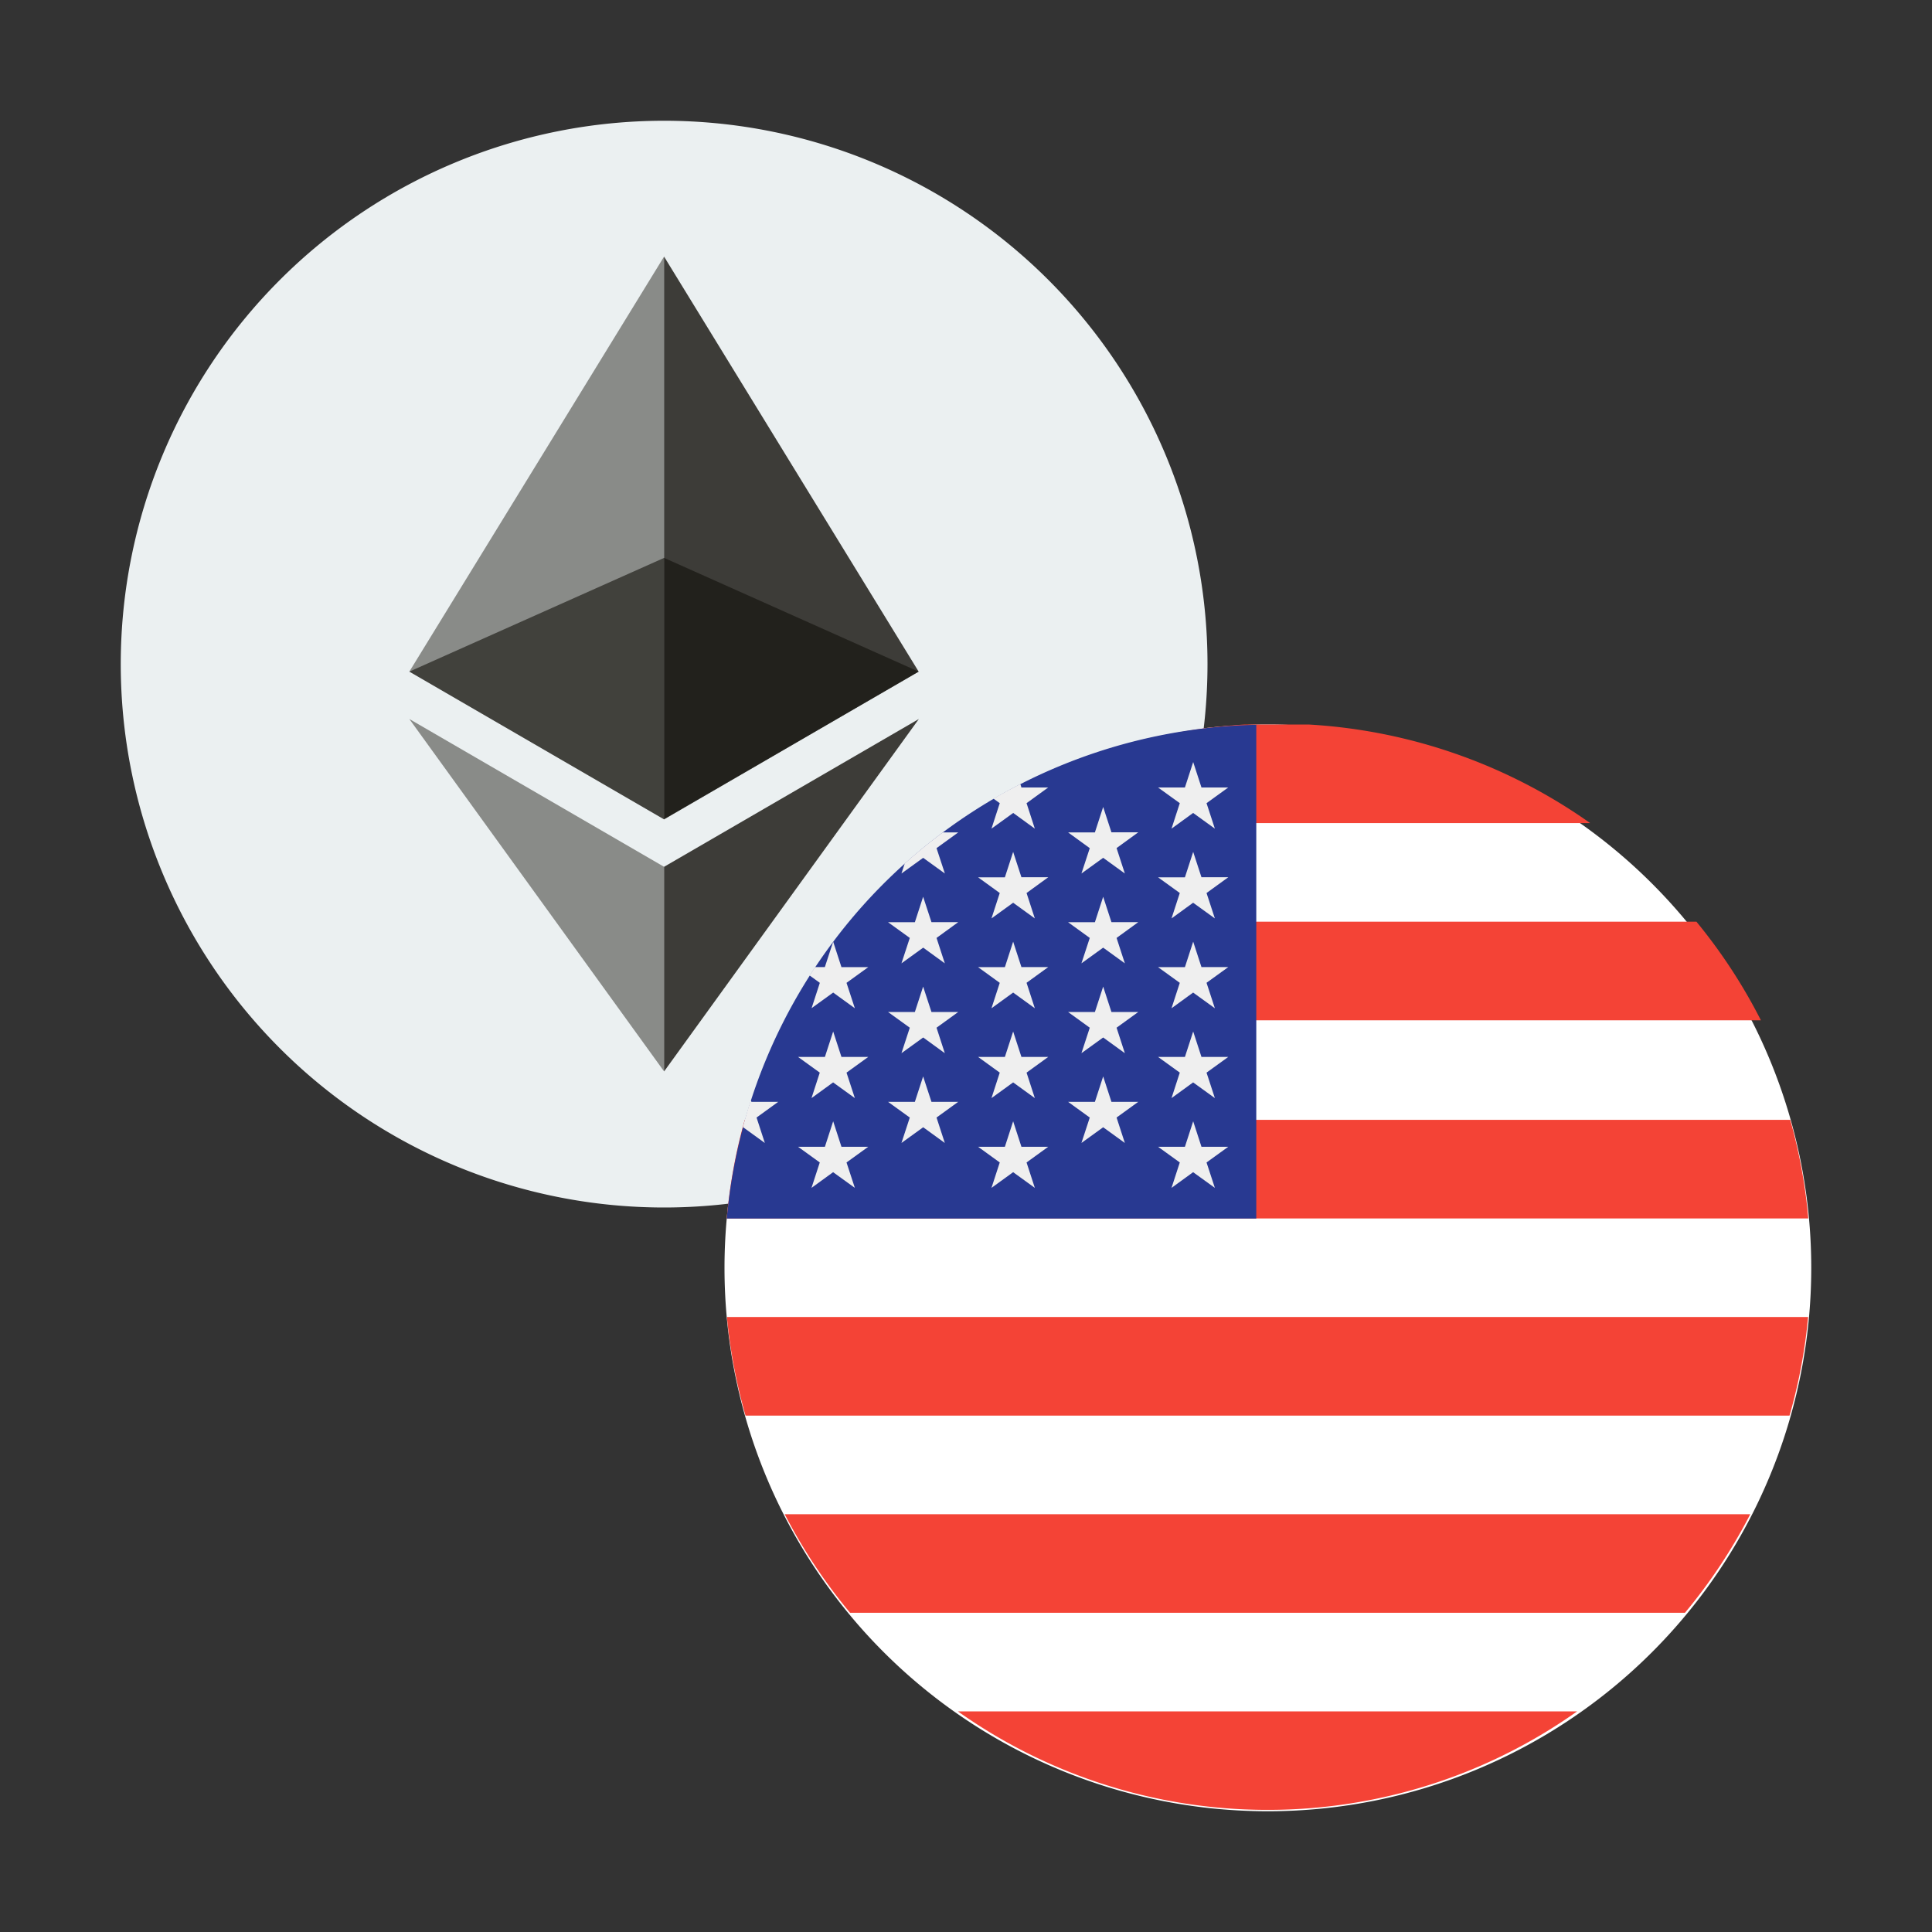 <svg width="32" height="32" fill="none" xmlns="http://www.w3.org/2000/svg"><rect width="100%" height="100%" fill="#333333" stroke="none"/><path d="M2 11a9 9 0 1118 0 9 9 0 01-18 0z" fill="#EBF0F1"/><path d="M10.999 4.25v9.318l4.217-2.444-4.217-6.874z" fill="#12100B" fill-opacity=".8"/><path d="M10.999 4.25L6.78 11.124 11 13.57V4.25z" fill="#12100B" fill-opacity=".45"/><path d="M10.999 14.357v3.39l4.22-5.838-4.22 2.448z" fill="#12100B" fill-opacity=".8"/><path d="M10.999 17.747v-3.39L6.78 11.909 11 17.747z" fill="#12100B" fill-opacity=".45"/><path d="M10.999 13.572l4.217-2.448-4.217-1.884v4.332z" fill="#12100B" fill-opacity=".6"/><path d="M6.781 11.124L11 13.572V9.24L6.78 11.124z" fill="#12100B" fill-opacity=".6"/><path d="M12 21a9 9 0 1118 0 9 9 0 01-18 0z" fill="#fff"/><path fill-rule="evenodd" clip-rule="evenodd" d="M20.62 12c-1.734.1-3.335.69-4.668 1.633h10.386A8.956 8.956 0 0021.671 12H20.62zm-6.428 3.266a8.985 8.985 0 00-1.067 1.633h16.041a8.973 8.973 0 00-1.068-1.633H14.192zm-2.155 4.915c.05-.56.15-1.106.298-1.633h17.317c.148.527.25 1.072.299 1.633H12.037zm.003 1.633c.053.561.158 1.107.308 1.633H29.64a8.897 8.897 0 00.308-1.633H12.041zm2.04 4.899a8.99 8.99 0 01-1.083-1.633H28.99a8.981 8.981 0 01-1.082 1.633H14.08zm6.533 3.256l.028.001.027.001a8.86 8.86 0 005.454-1.625H15.866a8.859 8.859 0 004.747 1.623z" fill="#F44336"/><path d="M20.808 12.005a8.991 8.991 0 00-8.77 8.178h8.77v-8.178z" fill="#283991"/><path d="M13.8 17.085l.137.421h.444l-.36.26.138.422-.36-.26-.358.26.137-.422-.36-.26h.445l.137-.421zM13.8 18.572l.137.422h.444l-.36.26.138.421-.36-.26-.358.26.137-.421-.36-.26h.445l.137-.422zM15.29 14.853l.138.421h.443l-.359.261.137.421-.358-.26-.36.26.138-.421-.36-.26h.444l.137-.422zM15.29 16.341l.138.421h.443l-.359.26.137.422-.358-.26-.36.26.138-.422-.36-.26h.444l.137-.421zM15.29 17.829l.138.421h.443l-.359.26.137.421-.358-.26-.36.26.138-.421-.36-.26h.444l.137-.421zM12.668 18.931l-.137-.421.359-.26h-.444l-.01-.03c-.049.15-.093.302-.133.456l.006-.005.359.26zM13.44 16.7l.36-.26.359.26-.138-.421.36-.26h-.444l-.137-.422-.138.421H13.5l-.09.139.169.122-.137.421zM15.29 14.208l.36.26-.138-.42.36-.261h-.257a8.943 8.943 0 00-.63.515l-.054.166.36-.26zM16.422 13.725l.36-.26.358.26-.137-.422.359-.26h-.444l-.018-.057c-.15.077-.3.157-.445.242l.104.075-.137.422zM16.781 14.11l.137.42h.444l-.359.261.137.421-.359-.26-.359.26.137-.421-.359-.26h.444l.137-.421zM16.781 15.597l.137.421h.444l-.359.26.137.422-.359-.26-.359.26.137-.421-.359-.26h.444l.137-.422zM16.781 17.085l.137.421h.444l-.359.26.137.422-.359-.26-.359.26.137-.422-.359-.26h.444l.137-.421zM16.781 18.572l.137.422h.444l-.359.26.137.421-.359-.26-.359.26.137-.421-.359-.26h.444l.137-.422zM18.272 13.366l.137.42h.444l-.359.261.137.421-.359-.26-.36.26.138-.42-.359-.261h.444l.137-.421zM18.272 14.853l.137.421h.444l-.359.261.137.421-.359-.26-.36.26.138-.421-.359-.26h.444l.137-.422zM18.272 16.341l.137.421h.444l-.359.26.137.422-.359-.26-.36.26.138-.422-.359-.26h.444l.137-.421zM18.272 17.829l.137.421h.444l-.359.26.137.421-.359-.26-.36.26.138-.421-.359-.26h.444l.137-.421zM19.763 12.622l.137.421h.444l-.36.26.138.422-.36-.26-.358.26.137-.422-.36-.26h.445l.137-.421zM19.763 14.11l.137.42h.444l-.36.261.138.421-.36-.26-.358.26.137-.421-.36-.26h.445l.137-.421zM19.763 15.597l.137.421h.444l-.36.26.138.422-.36-.26-.358.26.137-.421-.36-.26h.445l.137-.422zM19.763 17.085l.137.421h.444l-.36.26.138.422-.36-.26-.358.26.137-.422-.36-.26h.445l.137-.421zM19.763 18.572l.137.422h.444l-.36.26.138.421-.36-.26-.358.26.137-.421-.36-.26h.445l.137-.422z" fill="#EFEFEF"/></svg>